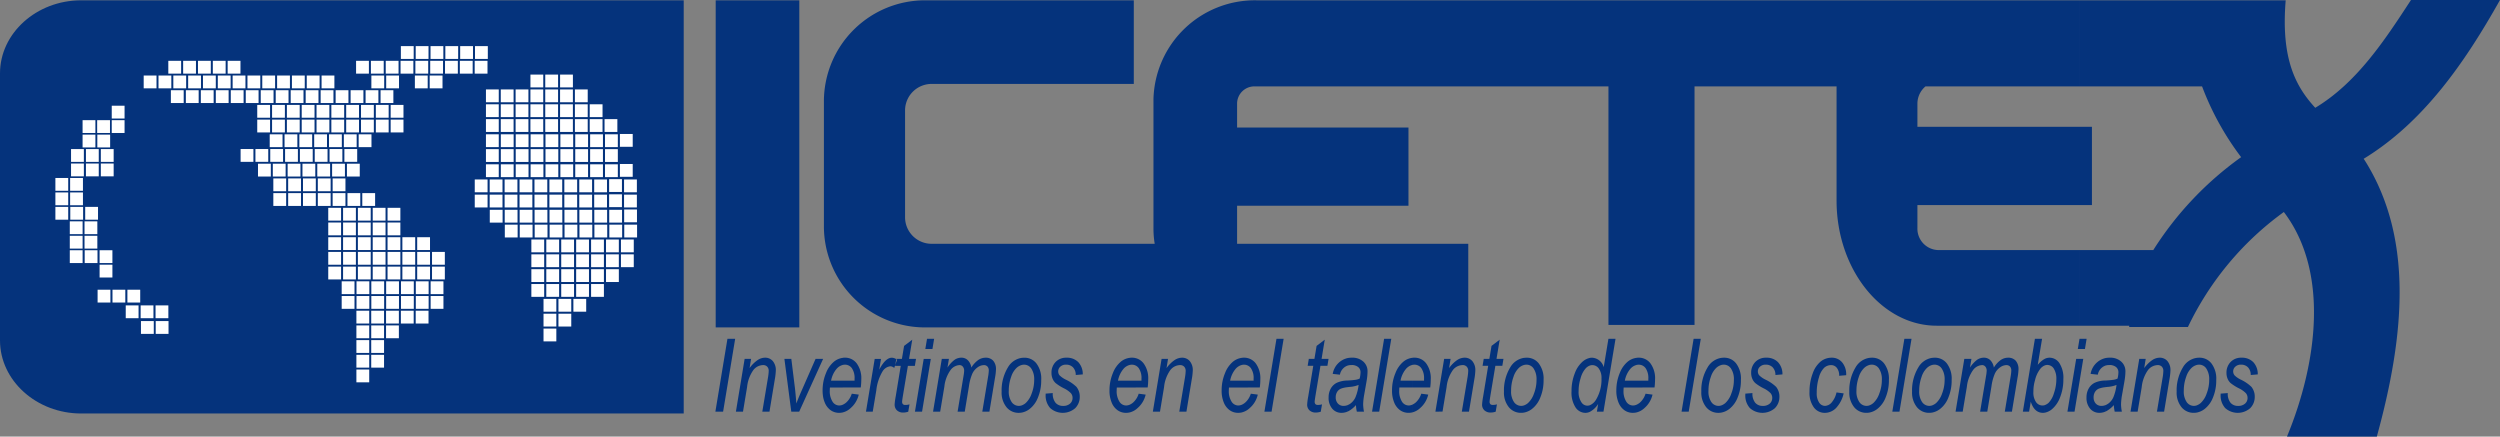 <svg xmlns="http://www.w3.org/2000/svg" width="218.842" height="38.219" viewBox="0 0 218.842 38.219"><rect x="0" y="0" width="218.842" height="38.219" fill="#808080" stroke="none"/><defs><style>.cls-1,.cls-2{fill:#05337c;}.cls-1{fill-rule:evenodd;}.cls-3{fill:#fff;}</style></defs><title>logo_icetex2</title><g id="Layer_2" data-name="Layer 2"><g id="Layer_1-2" data-name="Layer 1"><path class="cls-1" d="M182.013,28.511V21.89h6.479a29.05,29.05,0,0,1,7.69-8.133,24.543,24.543,0,0,1-3.42-6.195H182.013V.027h18.07c-.425,5.118.871,7.545,2.587,9.41,3.628-2.186,6.036-5.843,8.38-9.437h7.792c-3.095,5.514-6.716,10.716-11.934,13.9q.129.191.252.393c4.017,6.618,3.401,14.854.899,23.926h-7.863c2.695-6.534,3.679-14.466-.276-19.661a26.498,26.498,0,0,0-8.396,10.065h-5.145l.008-.112Zm0-10.559h1.108V11.1h-1.108ZM62.649.027h7.32V28.661h-7.32V.027Zm119.363,0V7.562H168.551a1.984,1.984,0,0,0-.707,1.533V11.1h14.169v6.852H167.844V19.959a1.873,1.873,0,0,0,1.797,1.931h12.371v6.621H169.529c-4.819,0-8.762-4.927-8.762-10.95V7.562H148.334v20.883h-7.535V7.562H109.798a1.512,1.512,0,0,0-1.507,1.507v2.092h15.002v6.846H108.291v3.334h20.237v7.32H80.949a8.853,8.853,0,0,1-8.827-8.827V8.854A8.853,8.853,0,0,1,80.949.027h18.3v7.32H81.595a2.325,2.325,0,0,0-2.368,2.264v9.466a2.325,2.325,0,0,0,2.368,2.264h19.484a8.263,8.263,0,0,1-.108-1.332V8.679A8.879,8.879,0,0,1,110.013.027Z"/><path class="cls-2" d="M192.274,36.119v-.626a1.114,1.114,0,0,0,.367-.213,2.008,2.008,0,0,0,.521-.828,3.266,3.266,0,0,0,.224-1.188,1.681,1.681,0,0,0-.253-1.004.751.751,0,0,0-.623-.34.854.854,0,0,0-.237.034v-.625a1.774,1.774,0,0,1,.259-.018,1.305,1.305,0,0,1,1.055.508,2.209,2.209,0,0,1,.416,1.442,3.905,3.905,0,0,1-.284,1.53,2.353,2.353,0,0,1-.735,1.011A1.629,1.629,0,0,1,192.274,36.119Zm0-4.79v.625a1.11,1.11,0,0,0-.392.214,1.843,1.843,0,0,0-.512.819,3.52,3.52,0,0,0-.208,1.216,1.627,1.627,0,0,0,.253.992.761.761,0,0,0,.63.334.747.747,0,0,0,.23-.037v.626a1.454,1.454,0,0,1-.238.02,1.355,1.355,0,0,1-1.076-.497,2.031,2.031,0,0,1-.425-1.36,3.885,3.885,0,0,1,.542-2.11,1.685,1.685,0,0,1,1.197-.843Zm-8.003,4.713v-.565a1.136,1.136,0,0,0,.269-.139,1.382,1.382,0,0,0,.452-.552,3.936,3.936,0,0,0,.28-1.091,2.562,2.562,0,0,1-.782.174q-.117.013-.219.027V33.31l.038-.002a7.176,7.176,0,0,0,.72-.065,1.195,1.195,0,0,0,.334-.104,2.466,2.466,0,0,0,.076-.539.586.586,0,0,0-.204-.468.881.881,0,0,0-.591-.177,1.117,1.117,0,0,0-.374.059v-.662a1.961,1.961,0,0,1,.413-.042,1.419,1.419,0,0,1,1,.342,1.122,1.122,0,0,1,.37.86,5.178,5.178,0,0,1-.085.857l-.201,1.149a5.344,5.344,0,0,0-.098.886,3.724,3.724,0,0,0,.072.631h-.626a3.174,3.174,0,0,1-.076-.575,2.419,2.419,0,0,1-.647.527q-.061.03-.123.055Zm2.228-.007.765-4.619h.564l-.13.805a2.919,2.919,0,0,1,.719-.711,1.201,1.201,0,0,1,.627-.199.878.878,0,0,1,.687.297,1.219,1.219,0,0,1,.263.839,5.459,5.459,0,0,1-.093.791l-.462,2.797h-.627l.488-2.928a4.365,4.365,0,0,0,.072-.634.524.524,0,0,0-.132-.377.481.481,0,0,0-.36-.137,1.111,1.111,0,0,0-.847.43,3.083,3.083,0,0,0-.553,1.496l-.357,2.148ZM184.27,31.353v.662a1.046,1.046,0,0,0-.635.784l-.63-.07a1.713,1.713,0,0,1,1.265-1.376Zm0,1.957v.586a2.257,2.257,0,0,0-.555.129.727.727,0,0,0-.329.292.867.867,0,0,0-.118.451.783.783,0,0,0,.189.557.655.655,0,0,0,.505.205.922.922,0,0,0,.306-.053v.565a1.325,1.325,0,0,1-.492.097,1.037,1.037,0,0,1-.809-.361,1.428,1.428,0,0,1-.322-.983,1.556,1.556,0,0,1,.185-.773,1.245,1.245,0,0,1,.519-.508,2.295,2.295,0,0,1,.918-.204Zm-5.268,2.814V35.46a.977.977,0,0,0,.32-.193,2.01,2.01,0,0,0,.472-.843,3.681,3.681,0,0,0,.212-1.207,1.649,1.649,0,0,0-.225-.952.671.671,0,0,0-.566-.319.611.611,0,0,0-.214.039v-.577a.948.948,0,0,1,.412-.097,1.038,1.038,0,0,1,.858.472,2.366,2.366,0,0,1,.349,1.412,4.197,4.197,0,0,1-.281,1.568,2.522,2.522,0,0,1-.695,1.039,1.406,1.406,0,0,1-.643.322Zm2.883-5.573.148-.892h.622l-.146.892Zm-.909,5.484.766-4.619h.621l-.765,4.619Zm-1.975-4.627v.577a.996.996,0,0,0-.375.27,2.507,2.507,0,0,0-.484,1.018,3.419,3.419,0,0,0-.142.866l-.004.165a1.461,1.461,0,0,0,.228.889.688.688,0,0,0,.566.303.649.649,0,0,0,.211-.036v.664a.976.976,0,0,1-.168.015q-.754,0-1.065-.978l-.146.875h-.547l1.055-6.376h.627l-.379,2.279a2.195,2.195,0,0,1,.545-.488c.026-.015.051-.028.077-.041Zm-9.887,4.711v-.626a1.113,1.113,0,0,0,.367-.212,2.008,2.008,0,0,0,.521-.828,3.268,3.268,0,0,0,.224-1.188,1.681,1.681,0,0,0-.253-1.004.751.751,0,0,0-.623-.34.852.852,0,0,0-.237.034v-.625a1.769,1.769,0,0,1,.258-.018,1.305,1.305,0,0,1,1.055.508,2.208,2.208,0,0,1,.416,1.442,3.904,3.904,0,0,1-.284,1.53,2.352,2.352,0,0,1-.735,1.011,1.629,1.629,0,0,1-.71.317Zm2.07-.084.765-4.619h.623l-.126.76a2.669,2.669,0,0,1,.634-.689,1.057,1.057,0,0,1,.581-.177.785.785,0,0,1,.567.223,1.135,1.135,0,0,1,.307.643,2.263,2.263,0,0,1,.588-.65,1.138,1.138,0,0,1,.652-.215.87.87,0,0,1,.676.266,1.108,1.108,0,0,1,.241.771,4.775,4.775,0,0,1-.083.713l-.492,2.975h-.623L176,32.981a3.784,3.784,0,0,0,.063-.539.509.509,0,0,0-.118-.359.418.418,0,0,0-.316-.123.968.968,0,0,0-.547.197,1.398,1.398,0,0,0-.456.543,4.229,4.229,0,0,0-.295,1.094l-.37,2.24h-.627l.518-3.119a3.125,3.125,0,0,0,.055-.456.538.538,0,0,0-.116-.365.362.362,0,0,0-.288-.135,1.049,1.049,0,0,0-.788.436,3.042,3.042,0,0,0-.54,1.455l-.366,2.184Zm-2.07-4.706v.625a1.111,1.111,0,0,0-.392.214,1.843,1.843,0,0,0-.512.819,3.52,3.52,0,0,0-.208,1.216,1.627,1.627,0,0,0,.253.992.761.761,0,0,0,.63.334.743.743,0,0,0,.23-.037v.626a1.458,1.458,0,0,1-.238.02,1.354,1.354,0,0,1-1.076-.497,2.03,2.03,0,0,1-.425-1.36,3.884,3.884,0,0,1,.543-2.11,1.684,1.684,0,0,1,1.197-.843Zm-5.495,4.79v-.626a1.114,1.114,0,0,0,.367-.213,2.008,2.008,0,0,0,.521-.828,3.266,3.266,0,0,0,.224-1.188,1.681,1.681,0,0,0-.253-1.004.751.751,0,0,0-.623-.34.852.852,0,0,0-.237.034v-.625a1.774,1.774,0,0,1,.259-.018,1.305,1.305,0,0,1,1.055.508,2.209,2.209,0,0,1,.416,1.442,3.905,3.905,0,0,1-.284,1.53,2.353,2.353,0,0,1-.735,1.011,1.629,1.629,0,0,1-.71.317Zm2.028-.084,1.055-6.376h.627l-1.056,6.376ZM163.62,31.329v.625a1.11,1.11,0,0,0-.392.214,1.843,1.843,0,0,0-.512.819,3.52,3.52,0,0,0-.208,1.216,1.627,1.627,0,0,0,.253.992.761.761,0,0,0,.63.334.747.747,0,0,0,.23-.037v.626a1.455,1.455,0,0,1-.238.02,1.354,1.354,0,0,1-1.076-.497,2.031,2.031,0,0,1-.425-1.36,3.884,3.884,0,0,1,.542-2.11,1.685,1.685,0,0,1,1.197-.843Zm-12.954,4.79v-.626a1.115,1.115,0,0,0,.367-.213,2.008,2.008,0,0,0,.521-.828,3.266,3.266,0,0,0,.224-1.188,1.681,1.681,0,0,0-.253-1.004.751.751,0,0,0-.623-.34.851.851,0,0,0-.237.034v-.625a1.771,1.771,0,0,1,.258-.018,1.305,1.305,0,0,1,1.055.508,2.208,2.208,0,0,1,.416,1.442,3.905,3.905,0,0,1-.284,1.53,2.352,2.352,0,0,1-.735,1.011,1.629,1.629,0,0,1-.71.317Zm2.113-1.662.626-.049a1.24,1.24,0,0,0,.24.845.838.838,0,0,0,.664.278.879.879,0,0,0,.606-.197.65.65,0,0,0,.222-.506.631.631,0,0,0-.139-.401,2.156,2.156,0,0,0-.617-.435,4.241,4.241,0,0,1-.722-.454,1.085,1.085,0,0,1-.271-.388,1.291,1.291,0,0,1-.096-.511,1.315,1.315,0,0,1,.362-.953,1.262,1.262,0,0,1,.95-.374,1.38,1.38,0,0,1,1.031.386,1.521,1.521,0,0,1,.395,1.076l-.614.052a.958.958,0,0,0-.241-.67.818.818,0,0,0-.616-.235.694.694,0,0,0-.492.175.542.542,0,0,0-.19.407.547.547,0,0,0,.113.344,2.027,2.027,0,0,0,.577.395,3.535,3.535,0,0,1,.904.618,1.351,1.351,0,0,1,.294.879,1.387,1.387,0,0,1-.393.987,1.656,1.656,0,0,1-2.193-.004,1.632,1.632,0,0,1-.399-1.179v-.086Zm7.984-.105.626.083a2.749,2.749,0,0,1-.672,1.286,1.38,1.38,0,0,1-.976.419,1.177,1.177,0,0,1-.96-.474,2.153,2.153,0,0,1-.382-1.375,4.41,4.41,0,0,1,.28-1.605,2.36,2.36,0,0,1,.706-1.048,1.533,1.533,0,0,1,.949-.327,1.166,1.166,0,0,1,.921.41,1.628,1.628,0,0,1,.353,1.122l-.614.052A1.049,1.049,0,0,0,160.79,32.2a.635.635,0,0,0-.502-.24.899.899,0,0,0-.6.229,1.847,1.847,0,0,0-.462.843,4.475,4.475,0,0,0-.195,1.363,1.415,1.415,0,0,0,.212.846.616.616,0,0,0,.507.289.805.805,0,0,0,.58-.291A2.007,2.007,0,0,0,160.762,34.351Zm-10.097-3.022v.625a1.111,1.111,0,0,0-.392.214,1.843,1.843,0,0,0-.512.819,3.518,3.518,0,0,0-.208,1.216,1.627,1.627,0,0,0,.253.992.761.761,0,0,0,.63.334.748.748,0,0,0,.23-.037v.626a1.457,1.457,0,0,1-.238.02,1.355,1.355,0,0,1-1.076-.497,2.031,2.031,0,0,1-.425-1.36,3.884,3.884,0,0,1,.542-2.11,1.685,1.685,0,0,1,1.197-.843Zm-7.405,4.771v-.675a1.22,1.22,0,0,0,.304-.196,1.726,1.726,0,0,0,.481-.766l.61.079a2.21,2.21,0,0,1-.702,1.174,1.545,1.545,0,0,1-.693.384Zm0-2.18v-.6h1.028v-.162a1.522,1.522,0,0,0-.235-.926.727.727,0,0,0-.601-.309.857.857,0,0,0-.192.021v-.624a1.49,1.49,0,0,1,.179-.011,1.27,1.27,0,0,1,1.036.5,2.203,2.203,0,0,1,.402,1.413,5.537,5.537,0,0,1-.046.696Zm3.938,2.114,1.055-6.376h.627l-1.056,6.376Zm-3.938-4.713v.624a1.067,1.067,0,0,0-.533.327,2.245,2.245,0,0,0-.495,1.048h1.028v.6h-1.129c-.009.093-.013.175-.013.248a1.709,1.709,0,0,0,.24.99.698.698,0,0,0,.577.337.81.81,0,0,0,.325-.07v.675a1.418,1.418,0,0,1-.329.038,1.255,1.255,0,0,1-.728-.224,1.51,1.51,0,0,1-.521-.669,2.656,2.656,0,0,1-.194-1.063,3.901,3.901,0,0,1,.296-1.519,2.441,2.441,0,0,1,.726-1.027,1.531,1.531,0,0,1,.75-.314Zm-4.074,4.72v-.576a1.193,1.193,0,0,0,.545-.515,3.426,3.426,0,0,0,.458-1.826,1.386,1.386,0,0,0-.235-.861.69.69,0,0,0-.56-.304.67.67,0,0,0-.208.033v-.666a.997.997,0,0,1,.175-.015,1.115,1.115,0,0,1,1.022.831l.412-2.484h.622l-1.055,6.376h-.576l.109-.67A1.93,1.93,0,0,1,139.187,36.042Zm0-4.715v.666a.936.936,0,0,0-.385.258,2.098,2.098,0,0,0-.445.875,3.601,3.601,0,0,0-.169.974l-.004.187a1.6,1.6,0,0,0,.257.94.608.608,0,0,0,.521.282.63.63,0,0,0,.225-.042v.576a.933.933,0,0,1-.409.097,1.041,1.041,0,0,1-.858-.474,2.37,2.37,0,0,1-.353-1.422,4.152,4.152,0,0,1,.281-1.554,2.493,2.493,0,0,1,.695-1.042,1.427,1.427,0,0,1,.644-.32ZM133.39,36.119v-.626a1.111,1.111,0,0,0,.367-.212,2.008,2.008,0,0,0,.521-.828,3.268,3.268,0,0,0,.224-1.188,1.681,1.681,0,0,0-.253-1.004.751.751,0,0,0-.623-.34.851.851,0,0,0-.237.034v-.625a1.77,1.77,0,0,1,.258-.018,1.305,1.305,0,0,1,1.055.508A2.208,2.208,0,0,1,135.12,33.26a3.904,3.904,0,0,1-.284,1.53,2.352,2.352,0,0,1-.735,1.011A1.628,1.628,0,0,1,133.39,36.119Zm0-4.79v.625a1.111,1.111,0,0,0-.392.214,1.843,1.843,0,0,0-.512.819,3.52,3.52,0,0,0-.208,1.216,1.628,1.628,0,0,0,.253.992.761.761,0,0,0,.63.334.743.743,0,0,0,.23-.037v.626a1.458,1.458,0,0,1-.238.02,1.354,1.354,0,0,1-1.076-.497,2.03,2.03,0,0,1-.425-1.36,3.884,3.884,0,0,1,.543-2.11,1.684,1.684,0,0,1,1.197-.843Zm-9.763,4.771v-.675a1.218,1.218,0,0,0,.304-.196,1.724,1.724,0,0,0,.481-.766l.61.079a2.211,2.211,0,0,1-.702,1.174,1.545,1.545,0,0,1-.692.384Zm0-2.18v-.6h1.028v-.162a1.522,1.522,0,0,0-.235-.926.727.727,0,0,0-.601-.309.857.857,0,0,0-.192.021v-.624a1.488,1.488,0,0,1,.179-.011,1.27,1.27,0,0,1,1.036.5,2.202,2.202,0,0,1,.402,1.413,5.537,5.537,0,0,1-.046.696Zm2.024,2.114.765-4.619h.564l-.131.805a2.92,2.92,0,0,1,.719-.711,1.202,1.202,0,0,1,.627-.199.878.878,0,0,1,.687.297,1.219,1.219,0,0,1,.263.839,5.44,5.44,0,0,1-.093.791l-.462,2.797h-.627l.488-2.928a4.369,4.369,0,0,0,.072-.634.523.523,0,0,0-.132-.377.481.481,0,0,0-.36-.137,1.111,1.111,0,0,0-.847.43,3.085,3.085,0,0,0-.553,1.496l-.357,2.148Zm5.386-.64-.109.644a1.388,1.388,0,0,1-.433.074.779.779,0,0,1-.554-.192.674.674,0,0,1-.204-.514,5.863,5.863,0,0,1,.093-.701l.441-2.683h-.491l.101-.609h.492l.19-1.136.715-.543-.279,1.679h.61l-.1.609h-.61l-.425,2.554c-.053.327-.081.52-.081.578a.314.314,0,0,0,.068.223.278.278,0,0,0,.207.068A1.198,1.198,0,0,0,131.038,35.395Zm-7.411-4.073v.624a1.067,1.067,0,0,0-.533.327,2.243,2.243,0,0,0-.495,1.048h1.028v.6h-1.129c-.009.093-.013.175-.013.248a1.709,1.709,0,0,0,.24.99.698.698,0,0,0,.577.337.808.808,0,0,0,.325-.07v.675a1.419,1.419,0,0,1-.329.038,1.255,1.255,0,0,1-.728-.224,1.512,1.512,0,0,1-.521-.669,2.656,2.656,0,0,1-.194-1.063,3.901,3.901,0,0,1,.296-1.519,2.442,2.442,0,0,1,.726-1.027,1.532,1.532,0,0,1,.75-.314Zm-5.699,4.721v-.565a1.136,1.136,0,0,0,.269-.139,1.382,1.382,0,0,0,.452-.552,3.936,3.936,0,0,0,.28-1.091,2.561,2.561,0,0,1-.782.174q-.117.013-.219.027V33.31l.038-.002a7.17,7.17,0,0,0,.72-.065,1.195,1.195,0,0,0,.335-.104,2.466,2.466,0,0,0,.076-.539.586.586,0,0,0-.204-.468.881.881,0,0,0-.591-.177,1.117,1.117,0,0,0-.374.059v-.662a1.962,1.962,0,0,1,.413-.042,1.419,1.419,0,0,1,1,.342,1.122,1.122,0,0,1,.37.86,5.178,5.178,0,0,1-.085.857l-.201,1.149a5.344,5.344,0,0,0-.098.886,3.732,3.732,0,0,0,.072.631h-.625a3.155,3.155,0,0,1-.076-.575,2.419,2.419,0,0,1-.647.527q-.061.03-.123.055Zm2.178-.007,1.055-6.376h.627l-1.056,6.376Zm-2.178-4.682v.662a1.046,1.046,0,0,0-.635.784l-.63-.07a1.714,1.714,0,0,1,1.265-1.376Zm0,1.957v.586a2.256,2.256,0,0,0-.555.129.726.726,0,0,0-.329.292.865.865,0,0,0-.118.451.783.783,0,0,0,.189.557.655.655,0,0,0,.505.205.922.922,0,0,0,.306-.053v.565a1.325,1.325,0,0,1-.492.097,1.037,1.037,0,0,1-.809-.361,1.427,1.427,0,0,1-.322-.983,1.556,1.556,0,0,1,.185-.773,1.245,1.245,0,0,1,.52-.508,2.295,2.295,0,0,1,.918-.204Zm-9.218,2.791v-.675a1.216,1.216,0,0,0,.303-.196,1.723,1.723,0,0,0,.481-.766l.61.079a2.211,2.211,0,0,1-.702,1.174,1.545,1.545,0,0,1-.692.384Zm0-2.18v-.6h1.028v-.162a1.522,1.522,0,0,0-.235-.926.727.727,0,0,0-.602-.309.854.854,0,0,0-.192.021v-.624a1.488,1.488,0,0,1,.179-.011,1.27,1.27,0,0,1,1.036.5,2.202,2.202,0,0,1,.402,1.413,5.556,5.556,0,0,1-.046.696Zm1.974,2.114,1.055-6.376h.627L111.31,36.035Zm5.042-.64-.109.644a1.388,1.388,0,0,1-.433.074.779.779,0,0,1-.554-.192.673.673,0,0,1-.204-.514,5.863,5.863,0,0,1,.093-.701l.441-2.683h-.491l.101-.609h.492l.189-1.136.715-.543-.278,1.679h.61l-.1.609h-.61l-.425,2.554c-.053.327-.08.52-.08.578a.314.314,0,0,0,.068.223.277.277,0,0,0,.206.068A1.197,1.197,0,0,0,115.726,35.395ZM108.71,31.322v.624a1.066,1.066,0,0,0-.533.327,2.243,2.243,0,0,0-.495,1.048H108.71v.6H107.581c-.009.093-.013.175-.013.248a1.709,1.709,0,0,0,.24.99.698.698,0,0,0,.577.337.808.808,0,0,0,.325-.07v.675a1.419,1.419,0,0,1-.329.038,1.255,1.255,0,0,1-.728-.224,1.513,1.513,0,0,1-.521-.669,2.656,2.656,0,0,1-.194-1.063,3.901,3.901,0,0,1,.296-1.519,2.442,2.442,0,0,1,.726-1.027,1.532,1.532,0,0,1,.75-.314Zm-9.817,4.779v-.675a1.217,1.217,0,0,0,.303-.196,1.723,1.723,0,0,0,.481-.766l.61.079a2.21,2.21,0,0,1-.702,1.174,1.545,1.545,0,0,1-.692.384Zm0-2.18v-.6h1.028v-.162a1.522,1.522,0,0,0-.235-.926.726.726,0,0,0-.601-.309.857.857,0,0,0-.192.021v-.624a1.488,1.488,0,0,1,.179-.011,1.27,1.27,0,0,1,1.036.5,2.202,2.202,0,0,1,.402,1.413,5.537,5.537,0,0,1-.046.696Zm2.024,2.114.765-4.619h.564l-.131.805a2.92,2.92,0,0,1,.719-.711,1.202,1.202,0,0,1,.627-.199.878.878,0,0,1,.687.297,1.219,1.219,0,0,1,.263.839,5.44,5.44,0,0,1-.093.791l-.462,2.797H103.23l.488-2.928a4.365,4.365,0,0,0,.072-.634.524.524,0,0,0-.132-.377.481.481,0,0,0-.36-.137,1.111,1.111,0,0,0-.847.43,3.084,3.084,0,0,0-.552,1.496l-.357,2.148Zm-2.024-4.713v.624a1.065,1.065,0,0,0-.533.327,2.242,2.242,0,0,0-.495,1.048h1.028v.6H97.764c-.009.093-.013.175-.013.248a1.709,1.709,0,0,0,.24.99.698.698,0,0,0,.577.337.811.811,0,0,0,.325-.07v.675a1.419,1.419,0,0,1-.329.038,1.255,1.255,0,0,1-.728-.224,1.513,1.513,0,0,1-.521-.669,2.656,2.656,0,0,1-.194-1.063,3.899,3.899,0,0,1,.296-1.519,2.441,2.441,0,0,1,.726-1.027,1.532,1.532,0,0,1,.75-.314Zm-9.476,4.798v-.626a1.113,1.113,0,0,0,.367-.212,2.008,2.008,0,0,0,.521-.828,3.268,3.268,0,0,0,.224-1.188,1.681,1.681,0,0,0-.253-1.004.751.751,0,0,0-.623-.34.851.851,0,0,0-.237.034v-.625a1.77,1.77,0,0,1,.258-.018,1.305,1.305,0,0,1,1.055.508,2.208,2.208,0,0,1,.416,1.442,3.905,3.905,0,0,1-.284,1.53,2.351,2.351,0,0,1-.735,1.011,1.627,1.627,0,0,1-.71.317ZM91.53,34.457l.626-.049a1.24,1.24,0,0,0,.24.845.838.838,0,0,0,.664.278.879.879,0,0,0,.606-.197.65.65,0,0,0,.223-.506.632.632,0,0,0-.139-.401,2.16,2.16,0,0,0-.617-.435,4.235,4.235,0,0,1-.722-.454,1.082,1.082,0,0,1-.271-.388,1.291,1.291,0,0,1-.096-.511,1.316,1.316,0,0,1,.362-.953,1.262,1.262,0,0,1,.95-.374,1.379,1.379,0,0,1,1.031.386,1.522,1.522,0,0,1,.395,1.076l-.614.052a.958.958,0,0,0-.241-.67.818.818,0,0,0-.616-.235.694.694,0,0,0-.492.175.552.552,0,0,0-.076.751,2.026,2.026,0,0,0,.577.395,3.538,3.538,0,0,1,.904.618,1.352,1.352,0,0,1,.294.879,1.387,1.387,0,0,1-.393.987,1.656,1.656,0,0,1-2.193-.004,1.632,1.632,0,0,1-.399-1.179Zm-2.113-3.127v.625a1.11,1.11,0,0,0-.392.214,1.843,1.843,0,0,0-.512.819,3.518,3.518,0,0,0-.208,1.216,1.628,1.628,0,0,0,.253.992.761.761,0,0,0,.63.334.743.743,0,0,0,.23-.037v.626a1.458,1.458,0,0,1-.238.02,1.355,1.355,0,0,1-1.076-.497,2.031,2.031,0,0,1-.425-1.36,3.884,3.884,0,0,1,.543-2.11,1.684,1.684,0,0,1,1.197-.843Zm-9.279,4.706v-.281l.72-4.338h.621l-.765,4.619Zm0-4.336.047-.283h-.047v.283ZM81,30.551l.148-.892h.622l-.146.892Zm.677,5.484.765-4.619h.623l-.126.76a2.664,2.664,0,0,1,.634-.689,1.056,1.056,0,0,1,.581-.177.785.785,0,0,1,.567.223,1.135,1.135,0,0,1,.307.643,2.261,2.261,0,0,1,.588-.65,1.138,1.138,0,0,1,.651-.215.87.87,0,0,1,.676.266,1.108,1.108,0,0,1,.241.771,4.771,4.771,0,0,1-.083.713L86.61,36.035H85.987l.505-3.054a3.779,3.779,0,0,0,.063-.539.509.509,0,0,0-.118-.359.418.418,0,0,0-.316-.123.968.968,0,0,0-.547.197,1.394,1.394,0,0,0-.456.543,4.236,4.236,0,0,0-.296,1.094l-.37,2.24h-.627l.518-3.119a3.125,3.125,0,0,0,.055-.456.537.537,0,0,0-.116-.365.362.362,0,0,0-.288-.135,1.049,1.049,0,0,0-.788.436,3.043,3.043,0,0,0-.54,1.455L82.3,36.035Zm-1.539-4.619v.283l-.054.326h-.61l-.425,2.554c-.053.327-.08.52-.08.578a.314.314,0,0,0,.068.223.278.278,0,0,0,.207.068,1.198,1.198,0,0,0,.37-.052l-.109.644a1.388,1.388,0,0,1-.433.074.779.779,0,0,1-.554-.192.64.64,0,0,1-.095-.113V34.611l.425-2.586h-.425v-.232l.109-.312c-.038-.024-.074-.045-.109-.063v.207l.035-.209h.492l.19-1.136.715-.543-.279,1.679Zm0,4.338-.047.281h.047Zm-1.716-4.336v.207l-.066.4h.066v-.232l-.146.419a.508.508,0,0,0-.346-.148.922.922,0,0,0-.687.468,4.071,4.071,0,0,0-.535,1.651l-.311,1.853h-.593l.765-4.619h.551l-.155.943q.551-1.047,1.105-1.048a.776.776,0,0,1,.353.107Zm0,3.193-.016.096a5.85,5.85,0,0,0-.093.701.715.715,0,0,0,.109.401V34.611Zm-4.644,1.489v-.675a1.217,1.217,0,0,0,.303-.196,1.724,1.724,0,0,0,.481-.766l.61.079a2.21,2.21,0,0,1-.702,1.174,1.545,1.545,0,0,1-.692.384Zm0-2.18v-.6h1.028v-.162a1.521,1.521,0,0,0-.235-.926.726.726,0,0,0-.601-.309.861.861,0,0,0-.192.021v-.624a1.487,1.487,0,0,1,.179-.011,1.27,1.27,0,0,1,1.036.5,2.203,2.203,0,0,1,.402,1.413,5.519,5.519,0,0,1-.046.696Zm0-2.599v.624a1.067,1.067,0,0,0-.533.328,2.243,2.243,0,0,0-.495,1.048h1.028v.6H72.65c-.009.093-.013.175-.013.248a1.71,1.71,0,0,0,.24.99.698.698,0,0,0,.577.337.809.809,0,0,0,.325-.07v.675a1.413,1.413,0,0,1-.329.038,1.256,1.256,0,0,1-.728-.224,1.512,1.512,0,0,1-.521-.669,2.338,2.338,0,0,1-.171-.659v-.847a3.809,3.809,0,0,1,.273-1.075,2.442,2.442,0,0,1,.726-1.027,1.532,1.532,0,0,1,.75-.314Zm-1.749.145.023-.05H72.03ZM62.622,36.035l1.056-6.376h.676l-1.055,6.376ZM72.03,31.416v.05l-2.071,4.568h-.693l-.602-4.619H69.27l.315,2.545q.052.434.126,1.361c.12-.331.276-.707.462-1.127l1.22-2.779Zm0,2.322a4.25,4.25,0,0,0-.023.443,3.426,3.426,0,0,0,.023.404v-.847Zm-7.612,2.296.765-4.619h.564l-.131.805a2.92,2.92,0,0,1,.719-.711,1.202,1.202,0,0,1,.627-.199.878.878,0,0,1,.687.297,1.219,1.219,0,0,1,.263.839,5.43,5.43,0,0,1-.093.791l-.462,2.797h-.627l.488-2.928a4.369,4.369,0,0,0,.072-.634.523.523,0,0,0-.132-.377.481.481,0,0,0-.36-.137,1.111,1.111,0,0,0-.847.43,3.085,3.085,0,0,0-.553,1.496L65.04,36.035Z"/><path class="cls-2" d="M194.387,34.457l.626-.049a1.24,1.24,0,0,0,.239.845.838.838,0,0,0,.664.278.879.879,0,0,0,.606-.197.65.65,0,0,0,.222-.506.631.631,0,0,0-.139-.401,2.155,2.155,0,0,0-.617-.435,4.247,4.247,0,0,1-.722-.454,1.086,1.086,0,0,1-.271-.388,1.291,1.291,0,0,1-.096-.511,1.315,1.315,0,0,1,.362-.953,1.263,1.263,0,0,1,.95-.374,1.38,1.38,0,0,1,1.031.386,1.522,1.522,0,0,1,.395,1.076l-.614.052a.959.959,0,0,0-.241-.67.818.818,0,0,0-.616-.235.694.694,0,0,0-.492.175.552.552,0,0,0-.076.751,2.024,2.024,0,0,0,.577.395,3.536,3.536,0,0,1,.904.618,1.351,1.351,0,0,1,.294.879,1.387,1.387,0,0,1-.393.987,1.656,1.656,0,0,1-2.193-.004,1.632,1.632,0,0,1-.399-1.179Z"/><path class="cls-1" d="M7.104.027h52.746V36.196H7.104C3.197,36.196,0,33.316,0,29.797V6.425C0,2.906,3.197.027,7.104.027Z"/><rect class="cls-3" x="9.782" y="9.254" width="1.122" height="1.122"/><rect class="cls-3" x="9.782" y="10.519" width="1.122" height="1.122"/><rect class="cls-3" x="8.505" y="10.519" width="1.122" height="1.122"/><rect class="cls-3" x="7.229" y="10.519" width="1.122" height="1.122"/><rect class="cls-3" x="8.519" y="11.784" width="1.122" height="1.122"/><rect class="cls-3" x="7.229" y="11.784" width="1.122" height="1.122"/><rect class="cls-3" x="8.827" y="13.049" width="1.122" height="1.122"/><rect class="cls-3" x="7.523" y="13.049" width="1.122" height="1.122"/><rect class="cls-3" x="6.219" y="13.049" width="1.122" height="1.122"/><rect class="cls-3" x="8.827" y="14.315" width="1.122" height="1.122"/><rect class="cls-3" x="7.523" y="14.315" width="1.122" height="1.122"/><rect class="cls-3" x="6.219" y="14.315" width="1.122" height="1.122"/><rect class="cls-3" x="6.139" y="15.58" width="1.122" height="1.122"/><rect class="cls-3" x="4.849" y="15.58" width="1.122" height="1.122"/><rect class="cls-3" x="6.139" y="16.845" width="1.122" height="1.122"/><rect class="cls-3" x="4.849" y="16.845" width="1.122" height="1.122"/><rect class="cls-3" x="7.458" y="18.11" width="1.122" height="1.122"/><rect class="cls-3" x="6.153" y="18.11" width="1.122" height="1.122"/><rect class="cls-3" x="4.849" y="18.11" width="1.122" height="1.122"/><rect class="cls-3" x="7.399" y="19.375" width="1.122" height="1.122"/><rect class="cls-3" x="6.109" y="19.375" width="1.122" height="1.122"/><rect class="cls-3" x="7.399" y="20.64" width="1.122" height="1.122"/><rect class="cls-3" x="6.109" y="20.64" width="1.122" height="1.122"/><rect class="cls-3" x="8.718" y="21.905" width="1.122" height="1.122"/><rect class="cls-3" x="7.413" y="21.905" width="1.122" height="1.122"/><rect class="cls-3" x="6.109" y="21.905" width="1.122" height="1.122"/><rect class="cls-3" x="8.718" y="23.17" width="1.122" height="1.122"/><rect class="cls-3" x="11.152" y="25.361" width="1.122" height="1.122"/><rect class="cls-3" x="9.847" y="25.361" width="1.122" height="1.122"/><rect class="cls-3" x="8.543" y="25.361" width="1.122" height="1.122"/><rect class="cls-3" x="13.616" y="26.733" width="1.122" height="1.122"/><rect class="cls-3" x="12.311" y="26.733" width="1.122" height="1.122"/><rect class="cls-3" x="11.007" y="26.733" width="1.122" height="1.122"/><rect class="cls-3" x="13.63" y="28.105" width="1.122" height="1.122"/><rect class="cls-3" x="12.339" y="28.105" width="1.122" height="1.122"/><rect class="cls-3" x="17.58" y="7.897" width="1.122" height="1.122"/><rect class="cls-3" x="16.269" y="7.897" width="1.122" height="1.122"/><rect class="cls-3" x="14.958" y="7.897" width="1.122" height="1.122"/><rect class="cls-3" x="20.202" y="7.897" width="1.122" height="1.122"/><rect class="cls-3" x="18.891" y="7.897" width="1.122" height="1.122"/><rect class="cls-3" x="24.135" y="7.897" width="1.122" height="1.122"/><rect class="cls-3" x="22.824" y="7.897" width="1.122" height="1.122"/><rect class="cls-3" x="21.513" y="7.897" width="1.122" height="1.122"/><rect class="cls-3" x="26.757" y="7.897" width="1.122" height="1.122"/><rect class="cls-3" x="25.446" y="7.897" width="1.122" height="1.122"/><rect class="cls-3" x="30.691" y="7.897" width="1.122" height="1.122"/><rect class="cls-3" x="29.38" y="7.897" width="1.122" height="1.122"/><rect class="cls-3" x="28.068" y="7.897" width="1.122" height="1.122"/><rect class="cls-3" x="33.313" y="7.897" width="1.122" height="1.122"/><rect class="cls-3" x="32.002" y="7.897" width="1.122" height="1.122"/><rect class="cls-3" x="25.113" y="9.184" width="1.122" height="1.122"/><rect class="cls-3" x="23.816" y="9.184" width="1.122" height="1.122"/><rect class="cls-3" x="22.518" y="9.184" width="1.122" height="1.122"/><rect class="cls-3" x="27.709" y="9.184" width="1.122" height="1.122"/><rect class="cls-3" x="26.411" y="9.184" width="1.122" height="1.122"/><rect class="cls-3" x="31.602" y="9.184" width="1.122" height="1.122"/><rect class="cls-3" x="30.304" y="9.184" width="1.122" height="1.122"/><rect class="cls-3" x="29.006" y="9.184" width="1.122" height="1.122"/><rect class="cls-3" x="34.197" y="9.184" width="1.122" height="1.122"/><rect class="cls-3" x="32.9" y="9.184" width="1.122" height="1.122"/><rect class="cls-3" x="25.113" y="10.471" width="1.122" height="1.122"/><rect class="cls-3" x="23.816" y="10.471" width="1.122" height="1.122"/><rect class="cls-3" x="22.518" y="10.471" width="1.122" height="1.122"/><rect class="cls-3" x="27.709" y="10.471" width="1.122" height="1.122"/><rect class="cls-3" x="26.411" y="10.471" width="1.122" height="1.122"/><rect class="cls-3" x="31.602" y="10.471" width="1.122" height="1.122"/><rect class="cls-3" x="30.304" y="10.471" width="1.122" height="1.122"/><rect class="cls-3" x="29.006" y="10.471" width="1.122" height="1.122"/><rect class="cls-3" x="34.197" y="10.471" width="1.122" height="1.122"/><rect class="cls-3" x="32.9" y="10.471" width="1.122" height="1.122"/><rect class="cls-3" x="26.205" y="11.758" width="1.122" height="1.122"/><rect class="cls-3" x="24.908" y="11.758" width="1.122" height="1.122"/><rect class="cls-3" x="23.61" y="11.758" width="1.122" height="1.122"/><rect class="cls-3" x="28.801" y="11.758" width="1.122" height="1.122"/><rect class="cls-3" x="27.503" y="11.758" width="1.122" height="1.122"/><rect class="cls-3" x="31.396" y="11.758" width="1.122" height="1.122"/><rect class="cls-3" x="30.099" y="11.758" width="1.122" height="1.122"/><rect class="cls-3" x="23.657" y="13.045" width="1.122" height="1.122"/><rect class="cls-3" x="22.36" y="13.045" width="1.122" height="1.122"/><rect class="cls-3" x="21.062" y="13.045" width="1.122" height="1.122"/><rect class="cls-3" x="26.253" y="13.045" width="1.122" height="1.122"/><rect class="cls-3" x="24.955" y="13.045" width="1.122" height="1.122"/><rect class="cls-3" x="30.146" y="13.045" width="1.122" height="1.122"/><rect class="cls-3" x="28.848" y="13.045" width="1.122" height="1.122"/><rect class="cls-3" x="27.55" y="13.045" width="1.122" height="1.122"/><rect class="cls-3" x="23.881" y="14.331" width="1.122" height="1.122"/><rect class="cls-3" x="22.584" y="14.331" width="1.122" height="1.122"/><rect class="cls-3" x="26.477" y="14.331" width="1.122" height="1.122"/><rect class="cls-3" x="25.179" y="14.331" width="1.122" height="1.122"/><rect class="cls-3" x="30.37" y="14.331" width="1.122" height="1.122"/><rect class="cls-3" x="29.072" y="14.331" width="1.122" height="1.122"/><rect class="cls-3" x="27.774" y="14.331" width="1.122" height="1.122"/><rect class="cls-3" x="25.225" y="15.618" width="1.122" height="1.122"/><rect class="cls-3" x="23.927" y="15.618" width="1.122" height="1.122"/><rect class="cls-3" x="27.821" y="15.618" width="1.122" height="1.122"/><rect class="cls-3" x="26.523" y="15.618" width="1.122" height="1.122"/><rect class="cls-3" x="29.118" y="15.618" width="1.122" height="1.122"/><rect class="cls-3" x="25.225" y="16.905" width="1.122" height="1.122"/><rect class="cls-3" x="23.927" y="16.905" width="1.122" height="1.122"/><rect class="cls-3" x="27.821" y="16.905" width="1.122" height="1.122"/><rect class="cls-3" x="26.523" y="16.905" width="1.122" height="1.122"/><rect class="cls-3" x="31.714" y="16.905" width="1.122" height="1.122"/><rect class="cls-3" x="30.416" y="16.905" width="1.122" height="1.122"/><rect class="cls-3" x="29.118" y="16.905" width="1.122" height="1.122"/><rect class="cls-3" x="30.032" y="18.192" width="1.122" height="1.122"/><rect class="cls-3" x="28.734" y="18.192" width="1.122" height="1.122"/><rect class="cls-3" x="32.627" y="18.192" width="1.122" height="1.122"/><rect class="cls-3" x="31.329" y="18.192" width="1.122" height="1.122"/><rect class="cls-3" x="33.925" y="18.192" width="1.122" height="1.122"/><rect class="cls-3" x="30.032" y="19.478" width="1.122" height="1.122"/><rect class="cls-3" x="28.734" y="19.478" width="1.122" height="1.122"/><rect class="cls-3" x="32.627" y="19.478" width="1.122" height="1.122"/><rect class="cls-3" x="31.329" y="19.478" width="1.122" height="1.122"/><rect class="cls-3" x="33.925" y="19.478" width="1.122" height="1.122"/><rect class="cls-3" x="30.032" y="20.765" width="1.122" height="1.122"/><rect class="cls-3" x="28.734" y="20.765" width="1.122" height="1.122"/><rect class="cls-3" x="32.627" y="20.765" width="1.122" height="1.122"/><rect class="cls-3" x="31.329" y="20.765" width="1.122" height="1.122"/><rect class="cls-3" x="36.52" y="20.765" width="1.122" height="1.122"/><rect class="cls-3" x="35.223" y="20.765" width="1.122" height="1.122"/><rect class="cls-3" x="33.925" y="20.765" width="1.122" height="1.122"/><rect class="cls-3" x="31.329" y="22.052" width="1.122" height="1.122"/><rect class="cls-3" x="30.032" y="22.052" width="1.122" height="1.122"/><rect class="cls-3" x="28.734" y="22.052" width="1.122" height="1.122"/><rect class="cls-3" x="33.925" y="22.052" width="1.122" height="1.122"/><rect class="cls-3" x="32.627" y="22.052" width="1.122" height="1.122"/><rect class="cls-3" x="37.818" y="22.052" width="1.122" height="1.122"/><rect class="cls-3" x="36.52" y="22.052" width="1.122" height="1.122"/><rect class="cls-3" x="35.223" y="22.052" width="1.122" height="1.122"/><rect class="cls-3" x="31.329" y="23.339" width="1.122" height="1.122"/><rect class="cls-3" x="30.032" y="23.339" width="1.122" height="1.122"/><rect class="cls-3" x="28.734" y="23.339" width="1.122" height="1.122"/><rect class="cls-3" x="33.925" y="23.339" width="1.122" height="1.122"/><rect class="cls-3" x="32.627" y="23.339" width="1.122" height="1.122"/><rect class="cls-3" x="37.818" y="23.339" width="1.122" height="1.122"/><rect class="cls-3" x="36.52" y="23.339" width="1.122" height="1.122"/><rect class="cls-3" x="35.223" y="23.339" width="1.122" height="1.122"/><rect class="cls-3" x="32.505" y="24.625" width="1.122" height="1.122"/><rect class="cls-3" x="31.208" y="24.625" width="1.122" height="1.122"/><rect class="cls-3" x="29.91" y="24.625" width="1.122" height="1.122"/><rect class="cls-3" x="35.101" y="24.625" width="1.122" height="1.122"/><rect class="cls-3" x="33.803" y="24.625" width="1.122" height="1.122"/><rect class="cls-3" x="37.696" y="24.625" width="1.122" height="1.122"/><rect class="cls-3" x="36.399" y="24.625" width="1.122" height="1.122"/><rect class="cls-3" x="32.505" y="25.912" width="1.122" height="1.122"/><rect class="cls-3" x="31.208" y="25.912" width="1.122" height="1.122"/><rect class="cls-3" x="29.91" y="25.912" width="1.122" height="1.122"/><rect class="cls-3" x="35.101" y="25.912" width="1.122" height="1.122"/><rect class="cls-3" x="33.803" y="25.912" width="1.122" height="1.122"/><rect class="cls-3" x="37.696" y="25.912" width="1.122" height="1.122"/><rect class="cls-3" x="36.399" y="25.912" width="1.122" height="1.122"/><rect class="cls-3" x="33.794" y="27.199" width="1.122" height="1.122"/><rect class="cls-3" x="32.496" y="27.199" width="1.122" height="1.122"/><rect class="cls-3" x="31.198" y="27.199" width="1.122" height="1.122"/><rect class="cls-3" x="36.389" y="27.199" width="1.122" height="1.122"/><rect class="cls-3" x="35.091" y="27.199" width="1.122" height="1.122"/><rect class="cls-3" x="33.794" y="28.486" width="1.122" height="1.122"/><rect class="cls-3" x="32.496" y="28.486" width="1.122" height="1.122"/><rect class="cls-3" x="31.198" y="28.486" width="1.122" height="1.122"/><rect class="cls-3" x="32.496" y="29.772" width="1.122" height="1.122"/><rect class="cls-3" x="31.198" y="29.772" width="1.122" height="1.122"/><rect class="cls-3" x="32.496" y="31.059" width="1.122" height="1.122"/><rect class="cls-3" x="31.198" y="31.059" width="1.122" height="1.122"/><rect class="cls-3" x="31.198" y="32.346" width="1.122" height="1.122"/><rect class="cls-3" x="15.173" y="6.611" width="1.122" height="1.122"/><rect class="cls-3" x="13.875" y="6.611" width="1.122" height="1.122"/><rect class="cls-3" x="12.578" y="6.611" width="1.122" height="1.122"/><rect class="cls-3" x="17.768" y="6.611" width="1.122" height="1.122"/><rect class="cls-3" x="16.471" y="6.611" width="1.122" height="1.122"/><rect class="cls-3" x="21.662" y="6.611" width="1.122" height="1.122"/><rect class="cls-3" x="20.364" y="6.611" width="1.122" height="1.122"/><rect class="cls-3" x="19.066" y="6.611" width="1.122" height="1.122"/><rect class="cls-3" x="24.257" y="6.611" width="1.122" height="1.122"/><rect class="cls-3" x="22.959" y="6.611" width="1.122" height="1.122"/><rect class="cls-3" x="28.15" y="6.611" width="1.122" height="1.122"/><rect class="cls-3" x="26.853" y="6.611" width="1.122" height="1.122"/><rect class="cls-3" x="25.555" y="6.611" width="1.122" height="1.122"/><rect class="cls-3" x="33.806" y="6.611" width="1.122" height="1.122"/><rect class="cls-3" x="32.509" y="6.611" width="1.122" height="1.122"/><rect class="cls-3" x="37.614" y="6.611" width="1.122" height="1.122"/><rect class="cls-3" x="36.317" y="6.611" width="1.122" height="1.122"/><rect class="cls-3" x="17.331" y="5.324" width="1.122" height="1.122"/><rect class="cls-3" x="16.032" y="5.324" width="1.122" height="1.122"/><rect class="cls-3" x="14.734" y="5.324" width="1.122" height="1.122"/><rect class="cls-3" x="19.928" y="5.324" width="1.122" height="1.122"/><rect class="cls-3" x="18.63" y="5.324" width="1.122" height="1.122"/><rect class="cls-3" x="33.766" y="5.324" width="1.122" height="1.122"/><rect class="cls-3" x="32.468" y="5.324" width="1.122" height="1.122"/><rect class="cls-3" x="31.17" y="5.324" width="1.122" height="1.122"/><rect class="cls-3" x="36.361" y="5.324" width="1.122" height="1.122"/><rect class="cls-3" x="35.063" y="5.324" width="1.122" height="1.122"/><rect class="cls-3" x="40.254" y="5.324" width="1.122" height="1.122"/><rect class="cls-3" x="38.956" y="5.324" width="1.122" height="1.122"/><rect class="cls-3" x="37.659" y="5.324" width="1.122" height="1.122"/><rect class="cls-3" x="41.552" y="5.324" width="1.122" height="1.122"/><rect class="cls-3" x="36.389" y="4.037" width="1.122" height="1.122"/><rect class="cls-3" x="35.091" y="4.037" width="1.122" height="1.122"/><rect class="cls-3" x="40.282" y="4.037" width="1.122" height="1.122"/><rect class="cls-3" x="38.984" y="4.037" width="1.122" height="1.122"/><rect class="cls-3" x="37.687" y="4.037" width="1.122" height="1.122"/><rect class="cls-3" x="41.58" y="4.037" width="1.122" height="1.122"/><rect class="cls-3" x="47.73" y="6.529" width="1.122" height="1.122"/><rect class="cls-3" x="46.433" y="6.529" width="1.122" height="1.122"/><rect class="cls-3" x="49.028" y="6.529" width="1.122" height="1.122"/><rect class="cls-3" x="45.134" y="7.829" width="1.122" height="1.122"/><rect class="cls-3" x="43.836" y="7.829" width="1.122" height="1.122"/><rect class="cls-3" x="42.538" y="7.829" width="1.122" height="1.122"/><rect class="cls-3" x="47.729" y="7.829" width="1.122" height="1.122"/><rect class="cls-3" x="46.431" y="7.829" width="1.122" height="1.122"/><rect class="cls-3" x="50.325" y="7.829" width="1.122" height="1.122"/><rect class="cls-3" x="49.027" y="7.829" width="1.122" height="1.122"/><rect class="cls-3" x="45.134" y="9.129" width="1.122" height="1.122"/><rect class="cls-3" x="43.836" y="9.129" width="1.122" height="1.122"/><rect class="cls-3" x="42.538" y="9.129" width="1.122" height="1.122"/><rect class="cls-3" x="47.729" y="9.129" width="1.122" height="1.122"/><rect class="cls-3" x="46.431" y="9.129" width="1.122" height="1.122"/><rect class="cls-3" x="51.622" y="9.129" width="1.122" height="1.122"/><rect class="cls-3" x="50.325" y="9.129" width="1.122" height="1.122"/><rect class="cls-3" x="49.027" y="9.129" width="1.122" height="1.122"/><rect class="cls-3" x="45.134" y="10.428" width="1.122" height="1.122"/><rect class="cls-3" x="43.836" y="10.428" width="1.122" height="1.122"/><rect class="cls-3" x="42.538" y="10.428" width="1.122" height="1.122"/><rect class="cls-3" x="47.729" y="10.428" width="1.122" height="1.122"/><rect class="cls-3" x="46.431" y="10.428" width="1.122" height="1.122"/><rect class="cls-3" x="51.622" y="10.428" width="1.122" height="1.122"/><rect class="cls-3" x="50.325" y="10.428" width="1.122" height="1.122"/><rect class="cls-3" x="49.027" y="10.428" width="1.122" height="1.122"/><rect class="cls-3" x="52.92" y="10.428" width="1.122" height="1.122"/><rect class="cls-3" x="45.144" y="11.756" width="1.122" height="1.122"/><rect class="cls-3" x="43.841" y="11.756" width="1.122" height="1.122"/><rect class="cls-3" x="42.538" y="11.756" width="1.122" height="1.122"/><rect class="cls-3" x="47.75" y="11.756" width="1.122" height="1.122"/><rect class="cls-3" x="46.447" y="11.756" width="1.122" height="1.122"/><rect class="cls-3" x="51.658" y="11.756" width="1.122" height="1.122"/><rect class="cls-3" x="50.355" y="11.756" width="1.122" height="1.122"/><rect class="cls-3" x="49.053" y="11.756" width="1.122" height="1.122"/><rect class="cls-3" x="52.961" y="11.756" width="1.122" height="1.122"/><rect class="cls-3" x="54.264" y="11.728" width="1.122" height="1.122"/><rect class="cls-3" x="45.144" y="13.055" width="1.122" height="1.122"/><rect class="cls-3" x="43.841" y="13.055" width="1.122" height="1.122"/><rect class="cls-3" x="42.538" y="13.055" width="1.122" height="1.122"/><rect class="cls-3" x="47.75" y="13.055" width="1.122" height="1.122"/><rect class="cls-3" x="46.447" y="13.055" width="1.122" height="1.122"/><rect class="cls-3" x="51.658" y="13.055" width="1.122" height="1.122"/><rect class="cls-3" x="50.355" y="13.055" width="1.122" height="1.122"/><rect class="cls-3" x="49.053" y="13.055" width="1.122" height="1.122"/><rect class="cls-3" x="52.961" y="13.055" width="1.122" height="1.122"/><rect class="cls-3" x="45.144" y="14.383" width="1.122" height="1.122"/><rect class="cls-3" x="43.841" y="14.383" width="1.122" height="1.122"/><rect class="cls-3" x="42.538" y="14.383" width="1.122" height="1.122"/><rect class="cls-3" x="47.75" y="14.383" width="1.122" height="1.122"/><rect class="cls-3" x="46.447" y="14.383" width="1.122" height="1.122"/><rect class="cls-3" x="51.658" y="14.383" width="1.122" height="1.122"/><rect class="cls-3" x="50.355" y="14.383" width="1.122" height="1.122"/><rect class="cls-3" x="49.053" y="14.383" width="1.122" height="1.122"/><rect class="cls-3" x="52.961" y="14.383" width="1.122" height="1.122"/><rect class="cls-3" x="54.264" y="14.355" width="1.122" height="1.122"/><rect class="cls-3" x="44.172" y="15.71" width="1.122" height="1.122"/><rect class="cls-3" x="42.865" y="15.71" width="1.122" height="1.122"/><rect class="cls-3" x="41.558" y="15.71" width="1.122" height="1.122"/><rect class="cls-3" x="46.786" y="15.71" width="1.122" height="1.122"/><rect class="cls-3" x="45.479" y="15.71" width="1.122" height="1.122"/><rect class="cls-3" x="50.707" y="15.71" width="1.122" height="1.122"/><rect class="cls-3" x="49.4" y="15.71" width="1.122" height="1.122"/><rect class="cls-3" x="48.093" y="15.71" width="1.122" height="1.122"/><rect class="cls-3" x="52.014" y="15.71" width="1.122" height="1.122"/><rect class="cls-3" x="53.321" y="15.682" width="1.122" height="1.122"/><rect class="cls-3" x="54.628" y="15.71" width="1.122" height="1.122"/><rect class="cls-3" x="44.172" y="17.038" width="1.122" height="1.122"/><rect class="cls-3" x="42.865" y="17.038" width="1.122" height="1.122"/><rect class="cls-3" x="41.558" y="17.038" width="1.122" height="1.122"/><rect class="cls-3" x="46.786" y="17.038" width="1.122" height="1.122"/><rect class="cls-3" x="45.479" y="17.038" width="1.122" height="1.122"/><rect class="cls-3" x="50.707" y="17.038" width="1.122" height="1.122"/><rect class="cls-3" x="49.4" y="17.038" width="1.122" height="1.122"/><rect class="cls-3" x="48.093" y="17.038" width="1.122" height="1.122"/><rect class="cls-3" x="52.014" y="17.038" width="1.122" height="1.122"/><rect class="cls-3" x="53.321" y="17.01" width="1.122" height="1.122"/><rect class="cls-3" x="54.628" y="17.038" width="1.122" height="1.122"/><rect class="cls-3" x="45.488" y="18.365" width="1.122" height="1.122"/><rect class="cls-3" x="44.181" y="18.365" width="1.122" height="1.122"/><rect class="cls-3" x="42.874" y="18.365" width="1.122" height="1.122"/><rect class="cls-3" x="48.102" y="18.365" width="1.122" height="1.122"/><rect class="cls-3" x="46.795" y="18.365" width="1.122" height="1.122"/><rect class="cls-3" x="52.023" y="18.365" width="1.122" height="1.122"/><rect class="cls-3" x="50.716" y="18.365" width="1.122" height="1.122"/><rect class="cls-3" x="49.409" y="18.365" width="1.122" height="1.122"/><rect class="cls-3" x="53.33" y="18.365" width="1.122" height="1.122"/><rect class="cls-3" x="54.637" y="18.337" width="1.122" height="1.122"/><rect class="cls-3" x="46.804" y="19.665" width="1.122" height="1.122"/><rect class="cls-3" x="45.497" y="19.665" width="1.122" height="1.122"/><rect class="cls-3" x="44.19" y="19.665" width="1.122" height="1.122"/><rect class="cls-3" x="49.418" y="19.665" width="1.122" height="1.122"/><rect class="cls-3" x="48.111" y="19.665" width="1.122" height="1.122"/><rect class="cls-3" x="53.339" y="19.665" width="1.122" height="1.122"/><rect class="cls-3" x="52.032" y="19.665" width="1.122" height="1.122"/><rect class="cls-3" x="50.725" y="19.665" width="1.122" height="1.122"/><rect class="cls-3" x="54.646" y="19.665" width="1.122" height="1.122"/><rect class="cls-3" x="49.128" y="20.965" width="1.122" height="1.122"/><rect class="cls-3" x="47.821" y="20.965" width="1.122" height="1.122"/><rect class="cls-3" x="46.514" y="20.965" width="1.122" height="1.122"/><rect class="cls-3" x="51.742" y="20.965" width="1.122" height="1.122"/><rect class="cls-3" x="50.435" y="20.965" width="1.122" height="1.122"/><rect class="cls-3" x="54.356" y="20.965" width="1.122" height="1.122"/><rect class="cls-3" x="53.049" y="20.965" width="1.122" height="1.122"/><rect class="cls-3" x="49.128" y="22.264" width="1.122" height="1.122"/><rect class="cls-3" x="47.821" y="22.264" width="1.122" height="1.122"/><rect class="cls-3" x="46.514" y="22.264" width="1.122" height="1.122"/><rect class="cls-3" x="51.742" y="22.264" width="1.122" height="1.122"/><rect class="cls-3" x="50.435" y="22.264" width="1.122" height="1.122"/><rect class="cls-3" x="54.356" y="22.264" width="1.122" height="1.122"/><rect class="cls-3" x="53.049" y="22.264" width="1.122" height="1.122"/><rect class="cls-3" x="49.128" y="23.564" width="1.122" height="1.122"/><rect class="cls-3" x="47.821" y="23.564" width="1.122" height="1.122"/><rect class="cls-3" x="46.514" y="23.564" width="1.122" height="1.122"/><rect class="cls-3" x="51.742" y="23.564" width="1.122" height="1.122"/><rect class="cls-3" x="50.435" y="23.564" width="1.122" height="1.122"/><rect class="cls-3" x="53.049" y="23.564" width="1.122" height="1.122"/><rect class="cls-3" x="49.128" y="24.863" width="1.122" height="1.122"/><rect class="cls-3" x="47.821" y="24.863" width="1.122" height="1.122"/><rect class="cls-3" x="46.514" y="24.863" width="1.122" height="1.122"/><rect class="cls-3" x="51.742" y="24.863" width="1.122" height="1.122"/><rect class="cls-3" x="50.435" y="24.863" width="1.122" height="1.122"/><rect class="cls-3" x="50.192" y="26.163" width="1.122" height="1.122"/><rect class="cls-3" x="48.885" y="26.163" width="1.122" height="1.122"/><rect class="cls-3" x="47.578" y="26.163" width="1.122" height="1.122"/><rect class="cls-3" x="48.885" y="27.462" width="1.122" height="1.122"/><rect class="cls-3" x="47.578" y="27.462" width="1.122" height="1.122"/><rect class="cls-3" x="47.578" y="28.762" width="1.122" height="1.122"/></g></g></svg>